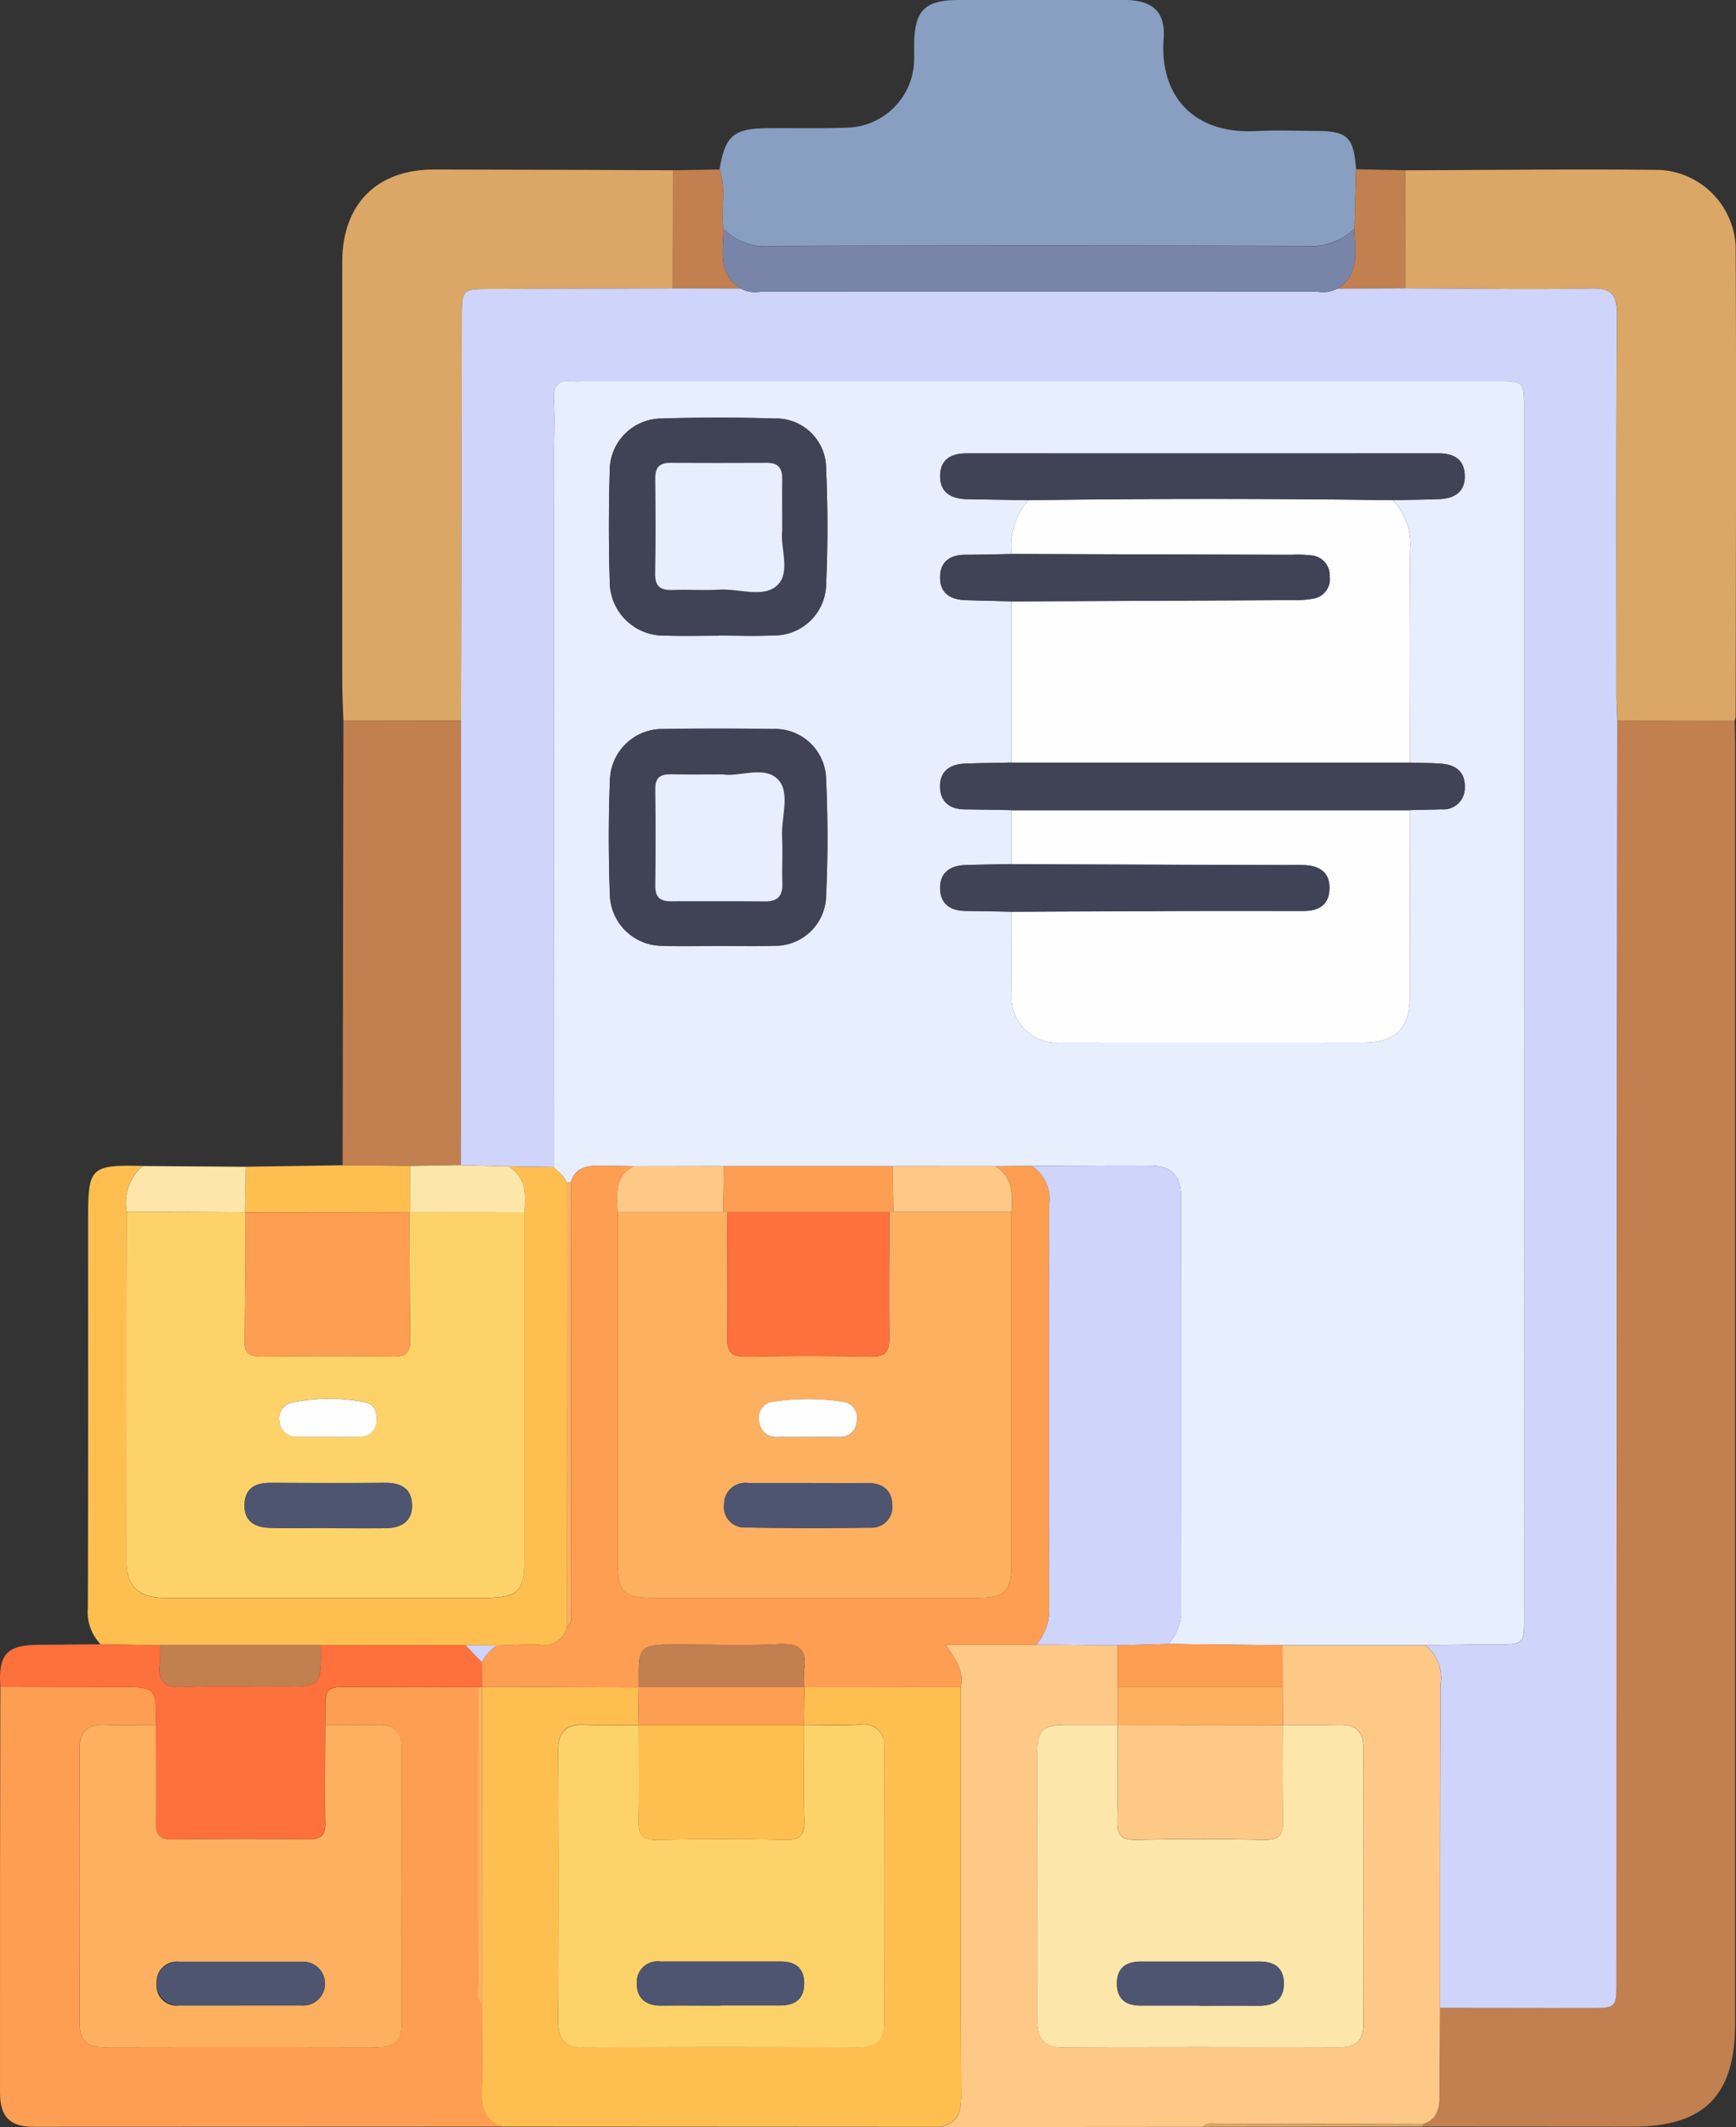 <svg id="Grupo_257399" data-name="Grupo 257399" xmlns="http://www.w3.org/2000/svg" xmlns:xlink="http://www.w3.org/1999/xlink" width="97.176" height="119.026" viewBox="0 0 97.176 119.026">
  <rect x="0" y="0" width="97.176" height="119.026" fill="#333333" stroke="none"/>
  <defs>
    <clipPath id="clip-path">
      <rect id="Rectángulo_323530" data-name="Rectángulo 323530" width="97.176" height="119.026" fill="none"/>
    </clipPath>
  </defs>
  <g id="Grupo_257398" data-name="Grupo 257398" clip-path="url(#clip-path)">
    <path id="Trazado_275247" data-name="Trazado 275247" d="M97.1,40.338c.009.434.026.869.026,1.3q0,35.793,0,71.588c0,4.045-1.728,5.779-5.757,5.779q-5.863,0-11.727-.008c0-.047.009-.094.014-.142.786-.245.928-.868.931-1.576q.012-2.469.027-4.936,4.146.007,8.294.014c1.571,0,1.572,0,1.573-1.522q.008-22.221.017-44.442.007-13.035.033-26.071l6.568.013" fill="#c27f50"/>
    <path id="Trazado_275248" data-name="Trazado 275248" d="M80.611,112.346q-.014,2.467-.027,4.936c0,.708-.145,1.331-.931,1.576l-11.673-.029a.79.79,0,0,0-.655.186l-14.735.011c.978-.183,1.221-.759,1.215-1.742-.047-7.627-.027-15.254-.028-22.881.217-.918-.333-1.6-.84-2.379h5.081l4.547.045q0,1.161,0,2.324,0,1.063,0,2.128c-.948,0-1.9,0-2.843,0-1.38.006-1.652.263-1.66,1.66-.014,2.409,0,4.818,0,7.227q0,3.791,0,7.582c0,.935.245,1.582,1.406,1.575,5.173-.032,10.345-.02,15.518-.008.871,0,1.334-.335,1.333-1.248q-.01-7.759,0-15.52c0-.9-.422-1.291-1.307-1.273-1.066.021-2.132.009-3.2.011L71.8,94.4q0-1.167-.008-2.335h7.994a2.312,2.312,0,0,1,.848,2.186c-.027,6.033-.02,12.065-.023,18.1" fill="#fec987"/>
    <path id="Trazado_275249" data-name="Trazado 275249" d="M40.279,9.483c.312-1.9.785-2.3,2.735-2.311,1.5-.009,3,.025,4.5-.032A3.853,3.853,0,0,0,51.17,3.374c.008-.276,0-.552,0-.828C51.178.584,51.748,0,53.69,0c3.078,0,6.156-.007,9.234,0,1.589,0,2.337.652,2.214,2.2-.225,2.84,1.374,5.342,5.227,5.135,1.1-.059,2.209-.013,3.314-.008,1.75.007,2.094.339,2.229,2.132q-.045,1.667-.087,3.333a3.527,3.527,0,0,1-2.781.97q-14.894-.049-29.789,0A3.3,3.3,0,0,1,40.5,12.8c-.189-1.1.192-2.237-.224-3.321" fill="#889fc1"/>
    <path id="Trazado_275250" data-name="Trazado 275250" d="M28.147,119q-13.138.009-26.276.01c-1.316,0-1.869-.565-1.87-1.9Q-.007,105.745.02,94.381q3.3.009,6.6.017c2.115,0,2.115,0,2.108,2.126-.948,0-1.9.031-2.842-.005-.989-.038-1.445.354-1.441,1.383q.032,7.636,0,15.275c0,.932.353,1.383,1.322,1.381q7.7-.022,15.393,0c.877,0,1.321-.35,1.32-1.259q-.012-7.755,0-15.512c0-.906-.436-1.281-1.315-1.263-.987.021-1.974,0-2.96,0,0-.2,0-.391,0-.587,0-1.538,0-1.541,1.506-1.539q3.523,0,7.046.017,0,8.331,0,16.66c0,.378-.127.8.23,1.109,0,1.618.034,3.236-.008,4.853-.025.939.2,1.656,1.176,1.959" fill="#fe9e52"/>
    <path id="Trazado_275251" data-name="Trazado 275251" d="M28.147,119c-.976-.3-1.2-1.02-1.176-1.959.042-1.617.009-3.235.008-4.853L26.988,94.4l-.005-.013,8.737.035.033,2.1c-.987,0-1.977.037-2.961-.015-1.108-.059-1.564.377-1.556,1.515q.051,7.522,0,15.044c-.006,1.054.384,1.5,1.461,1.49q7.7-.041,15.4,0c.985.006,1.4-.462,1.4-1.336q.027-7.7,0-15.4a1.177,1.177,0,0,0-1.415-1.319c-1.023.056-2.052.012-3.078.013l.027-2.11,8.746-.013c0,7.627-.018,15.254.028,22.881.006.983-.236,1.559-1.215,1.742L28.147,119" fill="#febf50"/>
    <path id="Trazado_275252" data-name="Trazado 275252" d="M97.1,40.338l-6.568-.013c-.016-.472-.045-.944-.045-1.416,0-7.093-.022-14.186.025-21.279.007-1.107-.256-1.507-1.434-1.485-3.465.065-6.933,0-10.4-.009q0-3.3-.007-6.607c4.737-.014,9.475-.074,14.212-.021a4.491,4.491,0,0,1,4.273,4.3c.046,8.767.012,17.534,0,26.3a.916.916,0,0,1-.06.228" fill="#dba766"/>
    <path id="Trazado_275253" data-name="Trazado 275253" d="M19.223,40.332c-.022-.708-.064-1.417-.064-2.125q-.008-11.783,0-23.565c0-3.213,1.938-5.162,5.131-5.156q6.688.01,13.377.041l-.009,6.611q-5.08.016-10.162.034c-1.641,0-1.639,0-1.642,1.695q-.021,11.227-.045,22.454l-6.584.011" fill="#dba766"/>
    <path id="Trazado_275254" data-name="Trazado 275254" d="M5.633,92.009a2.6,2.6,0,0,1-.715-2.036c.024-7.272.014-14.544.014-21.816,0-2.838.148-2.98,3.049-2.913A2.749,2.749,0,0,0,7.086,67.8q-.012,9.779-.016,19.558c0,1.41.7,2.057,2.122,2.057q9.009,0,18.016,0c1.763,0,2.144-.376,2.144-2.145q0-9.72,0-19.44c.1-1,.092-1.954-.9-2.568l2.532.041c.262.28.617.484.734.885q0,12.446.01,24.892a1.3,1.3,0,0,1-1.5.954c-.81-.022-1.623.029-2.434.049l-1.74-.023-8.094.007-8.991,0-3.336-.058" fill="#febf50"/>
    <path id="Trazado_275255" data-name="Trazado 275255" d="M19.223,40.332l6.584-.011q-.007,12.437-.015,24.874l-2.837.047-3.775-.036q.021-12.437.043-24.874" fill="#c27f50"/>
    <path id="Trazado_275256" data-name="Trazado 275256" d="M5.633,92.009l3.335.057a7.391,7.391,0,0,1-.014.942c-.141,1.035.186,1.469,1.33,1.4,1.8-.1,3.613-.027,5.42-.027,2.284,0,2.284,0,2.256-2.32l8.094-.007.921.96q0,.686.008,1.372l0,.012a.707.707,0,0,0-.234.013q-3.524-.009-7.046-.017c-1.505,0-1.505,0-1.506,1.539,0,.2,0,.392,0,.587,0,1.817-.031,3.634,0,5.451.015.721-.229.965-.953.956q-3.791-.051-7.583,0c-.725.01-.966-.236-.952-.957.037-1.816.008-3.633.005-5.45C8.734,94.4,8.734,94.4,6.619,94.4q-3.3,0-6.6-.017C-.1,92.555.379,92.047,2.2,92.038c1.143-.005,2.286-.019,3.429-.029" fill="#fe703c"/>
    <path id="Trazado_275257" data-name="Trazado 275257" d="M19.18,65.206l3.775.036q.009,1.29.017,2.58l-.048.009-9.173.009-.039-.009q.023-1.272.046-2.544l5.422-.081" fill="#febf50"/>
    <path id="Trazado_275258" data-name="Trazado 275258" d="M78.667,9.529q0,3.3.008,6.607l-3.809.013c1.317-.83.957-2.139.955-3.347q.042-1.665.087-3.332l2.759.059" fill="#c27f50"/>
    <path id="Trazado_275259" data-name="Trazado 275259" d="M37.657,16.138l.009-6.611,2.613-.044c.416,1.084.035,2.221.223,3.321.015,1.2-.376,2.52.96,3.341l-3.805-.007" fill="#c27f50"/>
    <path id="Trazado_275260" data-name="Trazado 275260" d="M13.758,65.288q-.023,1.272-.046,2.544L7.086,67.8a2.748,2.748,0,0,1,.9-2.553l5.776.044" fill="#fde6a9"/>
    <path id="Trazado_275261" data-name="Trazado 275261" d="M67.325,119.015a.787.787,0,0,1,.655-.187l11.673.03c0,.047-.01.1-.014.142l-12.314.015" fill="#dba766"/>
    <path id="Trazado_275262" data-name="Trazado 275262" d="M37.657,16.138l3.805.007a1.685,1.685,0,0,0,1.143.172q15.558.008,31.117,0a1.718,1.718,0,0,0,1.144-.168l3.809-.013c3.467.012,6.934.074,10.4.009,1.177-.022,1.44.378,1.433,1.485-.046,7.092-.026,14.186-.025,21.279,0,.472.03.943.045,1.415Q90.511,53.36,90.5,66.4q-.014,22.221-.017,44.442c0,1.522,0,1.524-1.572,1.522q-4.147,0-8.295-.014c0-6.033,0-12.066.023-18.1a2.317,2.317,0,0,0-.847-2.187c1.3-.013,2.607-.032,3.911-.037,1.621-.007,1.622,0,1.622-1.571q0-33.789,0-67.576c0-1.533,0-1.534-1.539-1.534H32.57a3.745,3.745,0,0,1-.474,0c-.8-.1-1.152.186-1.1,1.046.065,1.024.016,2.054.015,3.082Q31,45.385,30.986,65.3l-2.532-.041-2.661-.065.015-24.874.045-22.454c0-1.694,0-1.691,1.642-1.695q5.08-.015,10.162-.034" fill="#cfd4fb"/>
    <path id="Trazado_275263" data-name="Trazado 275263" d="M30.986,65.3q.014-19.917.026-39.833c0-1.028.05-2.058-.014-3.082-.055-.86.3-1.148,1.1-1.046a3.746,3.746,0,0,0,.474,0H83.78c1.539,0,1.54,0,1.54,1.533V90.453c0,1.568,0,1.564-1.623,1.571-1.3,0-2.607.024-3.911.037H71.792l-6.39-.071a2.832,2.832,0,0,0,.717-1.7c-.015-7.769,0-15.538-.016-23.307,0-1.213-.529-1.745-1.726-1.755-2.208-.018-4.416.009-6.624.017l-2.044.012-5.743-.005H40.517l-5.039.009c-.658-.011-1.317-.032-1.975-.032-.7,0-1.319.14-1.547.929l-.237.028c-.116-.4-.471-.6-.733-.885M56.628,48.357c-.86.017-1.72.026-2.579.053s-1.459.425-1.425,1.345c.032.849.6,1.214,1.425,1.222.86.008,1.719.028,2.579.043,0,1.541-.028,3.082.005,4.622a2.526,2.526,0,0,0,2.724,2.7q8.473,0,16.947,0c1.813,0,2.61-.787,2.612-2.579q.006-5.214,0-10.43c.588-.014,1.177-.021,1.765-.044a1.194,1.194,0,0,0,1.313-1.211c.036-.872-.5-1.278-1.313-1.34-.586-.044-1.175-.042-1.763-.061,0-3.97-.033-7.941.024-11.911a3.588,3.588,0,0,0-.973-2.777c.868-.019,1.735-.026,2.6-.06s1.468-.415,1.421-1.366c-.044-.882-.634-1.192-1.456-1.192q-13.21,0-26.421,0c-.887,0-1.494.359-1.489,1.288s.666,1.261,1.521,1.275q1.716.027,3.43.059A3.83,3.83,0,0,0,56.63,31c-.86.015-1.719.044-2.578.043-.828,0-1.394.347-1.429,1.2-.037.93.559,1.311,1.425,1.338s1.716.046,2.574.068q0,4.512,0,9.022c-.86.018-1.719.027-2.578.056s-1.461.422-1.424,1.346c.034.848.6,1.213,1.424,1.218.86.005,1.72.026,2.579.04v3.023M40.221,35.567v0c1.025,0,2.053.038,3.076-.009a2.907,2.907,0,0,0,2.944-2.815c.1-2.164.1-4.339,0-6.5a2.8,2.8,0,0,0-2.908-2.82q-3.132-.1-6.269,0a2.916,2.916,0,0,0-2.934,2.957q-.094,3.074,0,6.153a3.028,3.028,0,0,0,3.129,3.035c.986.031,1.973.006,2.959.006m-.006,17.358c1.026,0,2.052.031,3.076-.007a2.848,2.848,0,0,0,2.952-2.783c.1-2.164.1-4.339,0-6.5a2.864,2.864,0,0,0-3.02-2.843q-3.018-.048-6.036,0a2.936,2.936,0,0,0-3.043,2.848c-.087,2.126-.081,4.261-.006,6.388a2.945,2.945,0,0,0,3,2.894c1.024.038,2.05.007,3.076.006" fill="#e7eefe"/>
    <path id="Trazado_275264" data-name="Trazado 275264" d="M71.807,96.529c1.066,0,2.132.011,3.2-.01.885-.018,1.308.373,1.307,1.273q-.012,7.759,0,15.519c0,.914-.461,1.25-1.333,1.248-5.172-.012-10.345-.024-15.518.009-1.161.007-1.4-.64-1.406-1.576q-.006-3.791,0-7.582c0-2.409-.009-4.818,0-7.226.008-1.4.281-1.655,1.66-1.661.948,0,1.9,0,2.843,0h0c0,1.771.024,3.544-.021,5.314-.02.776.158,1.133,1.034,1.114q3.6-.079,7.2,0c.865.019,1.068-.313,1.047-1.1-.046-1.77-.016-3.543-.017-5.314h0m-4.655,15.7c1.106,0,2.212-.009,3.317,0,.842.009,1.389-.325,1.4-1.224s-.525-1.251-1.372-1.249c-2.212,0-4.423,0-6.635,0-.852,0-1.358.386-1.337,1.281.02.836.521,1.183,1.313,1.184q1.659,0,3.317,0" fill="#fde6a9"/>
    <path id="Trazado_275265" data-name="Trazado 275265" d="M55.71,65.257l2.044-.011a2.173,2.173,0,0,1,.976,2.12q-.031,11.3,0,22.606a2.98,2.98,0,0,1-.713,2.052H52.938c.507.775,1.056,1.461.84,2.378l-8.747.014L45,94.387a6.556,6.556,0,0,1,.012-.941c.172-1.118-.248-1.507-1.4-1.447-1.839.1-3.687.025-5.531.025-2.363,0-2.363,0-2.321,2.366l-.038.034-8.737-.034q0-.686-.008-1.372a2.542,2.542,0,0,1,.819-.937c.812-.019,1.624-.071,2.434-.049a1.3,1.3,0,0,0,1.5-.953c.361-.311.229-.733.229-1.112q.008-11.9,0-23.809c.228-.788.85-.93,1.547-.929.658,0,1.317.021,1.975.033-1.109.569-.942,1.59-.908,2.565q0,9.771,0,19.543c0,1.729.32,2.041,2.087,2.042q9,0,18,0c1.6,0,1.964-.36,1.965-1.926q0-9.831,0-19.662c.069-.988.092-1.959-.912-2.566" fill="#fe9e52"/>
    <path id="Trazado_275266" data-name="Trazado 275266" d="M58.018,92.024a2.981,2.981,0,0,0,.714-2.052q-.037-11.3,0-22.605a2.175,2.175,0,0,0-.976-2.121c2.208-.008,4.416-.036,6.624-.017,1.2.01,1.724.542,1.726,1.755.012,7.769,0,15.538.016,23.307a2.832,2.832,0,0,1-.717,1.7l-2.837.079-4.547-.045" fill="#cfd4fb"/>
    <path id="Trazado_275267" data-name="Trazado 275267" d="M62.565,92.068l2.837-.079,6.39.071L71.8,94.4l-9.241,0q0-1.163,0-2.325" fill="#fe9e52"/>
    <path id="Trazado_275268" data-name="Trazado 275268" d="M62.561,94.393l9.239,0,.006,2.133h0l-9.247-.009h0q0-1.063,0-2.127" fill="#fdb05f"/>
    <path id="Trazado_275269" data-name="Trazado 275269" d="M74.866,16.149a1.718,1.718,0,0,1-1.144.168q-15.558.008-31.117,0a1.691,1.691,0,0,1-1.143-.172c-1.336-.822-.944-2.14-.959-3.341a3.294,3.294,0,0,0,2.748.968q14.9-.049,29.789,0a3.528,3.528,0,0,0,2.781-.971c0,1.207.362,2.516-.955,3.347" fill="#7984a9"/>
    <path id="Trazado_275270" data-name="Trazado 275270" d="M8.727,96.523c0,1.817.031,3.634-.006,5.45-.014.721.228.967.953.958q3.791-.051,7.582,0c.724.009.968-.235.953-.956-.036-1.816-.007-3.634,0-5.451.986,0,1.973.018,2.96,0,.879-.018,1.316.357,1.315,1.263q-.013,7.757,0,15.513c0,.908-.443,1.261-1.32,1.259q-7.7-.018-15.392,0c-.97,0-1.326-.449-1.323-1.381q.025-7.637,0-15.275c0-1.028.452-1.421,1.441-1.383.946.036,1.894.006,2.842.005m4.73,15.7c1.144,0,2.287,0,3.431,0a1.227,1.227,0,1,0,.033-2.451c-2.288,0-4.575,0-6.862,0a1.14,1.14,0,0,0-1.3,1.212,1.128,1.128,0,0,0,1.262,1.24c1.144,0,2.287,0,3.431,0" fill="#fdb05f"/>
    <path id="Trazado_275271" data-name="Trazado 275271" d="M26.753,94.416a.741.741,0,0,1,.235-.014l-.009,17.783c-.357-.31-.23-.731-.23-1.109q-.006-8.329,0-16.66" fill="#fdb05f"/>
    <path id="Trazado_275272" data-name="Trazado 275272" d="M45,96.525c1.026,0,2.055.044,3.079-.012A1.176,1.176,0,0,1,49.5,97.832q.027,7.7,0,15.4c0,.874-.414,1.342-1.4,1.336q-7.7-.048-15.4,0c-1.077.006-1.467-.436-1.461-1.491q.041-7.521,0-15.043c-.007-1.138.449-1.574,1.556-1.516.985.052,1.974.014,2.961.016,0,1.771.031,3.542-.013,5.311-.02.788.177,1.125,1.044,1.106q3.6-.076,7.2,0c.874.02,1.056-.333,1.037-1.111C44.976,100.066,45.005,98.295,45,96.525Zm-4.667,15.7c1.106,0,2.212,0,3.318,0,.845,0,1.371-.355,1.363-1.256-.008-.834-.5-1.2-1.293-1.205-2.251,0-4.5,0-6.753,0a1.16,1.16,0,0,0-1.323,1.2c-.015.843.5,1.277,1.37,1.269,1.106-.012,2.212,0,3.318,0" fill="#fdd369"/>
    <path id="Trazado_275273" data-name="Trazado 275273" d="M35.752,96.53q-.016-1.053-.032-2.106l.037-.034,9.243,0,.031.029q-.013,1.055-.028,2.109h0Z" fill="#fe9e52"/>
    <path id="Trazado_275274" data-name="Trazado 275274" d="M7.086,67.8l6.626.034.039.01c-.016,2.4-.015,4.8-.058,7.2-.013.694.282.87.918.864,2.482-.023,4.964-.032,7.445,0,.765.011.921-.321.911-.994-.036-2.363-.031-4.726-.042-7.09l.047-.008,6.382.006q0,9.72,0,19.44c0,1.768-.382,2.144-2.144,2.145q-9.009,0-18.016,0c-1.426,0-2.122-.647-2.123-2.058q-.009-9.779.016-19.558M18.375,85.5v.015c1.062,0,2.125.009,3.187,0,.851-.009,1.513-.345,1.5-1.283-.009-.921-.62-1.265-1.507-1.257-2.125.018-4.25.012-6.375,0-.8,0-1.422.221-1.491,1.131-.072.963.516,1.358,1.376,1.385,1.1.035,2.2.009,3.305.009m-.068-5.1v-.009c.63,0,1.262.029,1.89-.009a.853.853,0,0,0,.877-.8c.059-.523-.08-1.011-.632-1.116a10.3,10.3,0,0,0-4.095.016.89.89,0,0,0-.691,1.088.932.932,0,0,0,1,.825c.552.008,1.1,0,1.655,0" fill="#fdd369"/>
    <path id="Trazado_275275" data-name="Trazado 275275" d="M17.96,92.066c.027,2.32.027,2.32-2.256,2.32-1.807,0-3.619-.075-5.42.027-1.144.064-1.471-.369-1.33-1.4a7.58,7.58,0,0,0,.014-.942H17.96" fill="#c27f50"/>
    <path id="Trazado_275276" data-name="Trazado 275276" d="M29.354,67.829l-6.382-.006c-.006-.86-.01-1.72-.017-2.58l2.837-.047,2.663.065c.989.614,1,1.573.9,2.568" fill="#fde6a9"/>
    <path id="Trazado_275277" data-name="Trazado 275277" d="M31.956,66.158q0,11.9,0,23.809c0,.379.131.8-.23,1.112q0-12.447-.01-24.893l.237-.028" fill="#fdb05f"/>
    <path id="Trazado_275278" data-name="Trazado 275278" d="M27.794,92.081a2.533,2.533,0,0,0-.819.937l-.921-.96,1.74.023" fill="#cfd4fb"/>
    <path id="Trazado_275279" data-name="Trazado 275279" d="M22.924,67.831c.011,2.363.006,4.727.042,7.089.011.673-.145,1.006-.911.994-2.481-.037-4.963-.027-7.445,0-.636.006-.93-.171-.918-.864.043-2.4.042-4.8.058-7.206l9.174-.009" fill="#fe9e52"/>
    <path id="Trazado_275280" data-name="Trazado 275280" d="M56.627,42.674q0-4.51,0-9.021,7.821-.034,15.642-.072a6.051,6.051,0,0,0,1.293-.092,1.1,1.1,0,0,0,.87-1.238,1.112,1.112,0,0,0-.97-1.164,6.836,6.836,0,0,0-1.182-.04Q64.453,31.022,56.63,31a3.831,3.831,0,0,1,.946-3.01q10.2-.15,20.392,0a3.591,3.591,0,0,1,.972,2.777c-.056,3.97-.023,7.941-.023,11.912l-22.29,0" fill="#fefefe"/>
    <path id="Trazado_275281" data-name="Trazado 275281" d="M78.915,45.333q0,5.216,0,10.43c0,1.791-.8,2.578-2.612,2.579q-8.474.006-16.947,0a2.526,2.526,0,0,1-2.724-2.7c-.033-1.54-.006-3.081,0-4.622Q61.666,51,66.7,50.977c2.095-.006,4.189,0,6.284,0,.818,0,1.4-.328,1.434-1.217.035-.958-.57-1.315-1.435-1.348-.356-.014-.712,0-1.067,0l-15.29-.048q0-1.512,0-3.023l22.286,0" fill="#fefefe"/>
    <path id="Trazado_275282" data-name="Trazado 275282" d="M40.221,35.567c-.986,0-1.973.025-2.958-.006a3.029,3.029,0,0,1-3.13-3.035q-.092-3.075,0-6.153a2.915,2.915,0,0,1,2.933-2.957c2.088-.07,4.182-.067,6.27,0a2.8,2.8,0,0,1,2.907,2.82c.093,2.164.094,4.339,0,6.5A2.905,2.905,0,0,1,43.3,35.554c-1.024.047-2.051.009-3.077.009v0M43.782,29.7c0-1.1-.008-2.007,0-2.914.007-.575-.221-.888-.831-.886q-2.719.01-5.439,0c-.6,0-.843.263-.837.861.017,1.774.03,3.548-.007,5.322-.016.75.313.959.995.932.866-.034,1.737.033,2.6-.019,1.12-.067,2.526.5,3.283-.285.708-.737.116-2.115.232-3.01" fill="#404256"/>
    <path id="Trazado_275283" data-name="Trazado 275283" d="M40.216,52.926c-1.026,0-2.053.031-3.077-.007a2.942,2.942,0,0,1-3-2.893c-.076-2.127-.081-4.262.006-6.389a2.935,2.935,0,0,1,3.043-2.847q3.016-.05,6.035,0a2.864,2.864,0,0,1,3.021,2.843c.1,2.164.1,4.339,0,6.5a2.848,2.848,0,0,1-2.952,2.783c-1.024.038-2.051.007-3.076.007m.236-9.593c-1.1,0-2.005.013-2.911-.005-.575-.011-.872.183-.865.815q.033,2.716,0,5.435c-.007.615.272.854.846.854,1.772,0,3.545-.009,5.317.007.717.006.976-.331.952-1.02-.03-.865.028-1.734-.016-2.6-.055-1.09.479-2.459-.227-3.2-.765-.8-2.173-.127-3.1-.286" fill="#404256"/>
    <path id="Trazado_275284" data-name="Trazado 275284" d="M77.968,27.989q-10.2-.138-20.392,0-1.715-.03-3.43-.059c-.856-.014-1.516-.333-1.522-1.275s.6-1.289,1.49-1.288q13.211.007,26.42,0c.823,0,1.412.31,1.456,1.192.048.95-.555,1.33-1.421,1.365s-1.734.042-2.6.061" fill="#404256"/>
    <path id="Trazado_275285" data-name="Trazado 275285" d="M78.915,45.333l-22.286,0c-.859-.014-1.719-.035-2.579-.04-.826,0-1.391-.371-1.424-1.219-.037-.923.561-1.316,1.424-1.345s1.718-.039,2.577-.057l22.29,0c.588.019,1.177.017,1.763.061.816.061,1.349.468,1.313,1.34a1.2,1.2,0,0,1-1.313,1.211c-.588.023-1.177.03-1.765.044" fill="#404256"/>
    <path id="Trazado_275286" data-name="Trazado 275286" d="M56.63,31q7.823.023,15.646.046a6.737,6.737,0,0,1,1.182.041,1.11,1.11,0,0,1,.97,1.163,1.1,1.1,0,0,1-.87,1.238,6.051,6.051,0,0,1-1.293.092q-7.821.042-15.642.072c-.858-.023-1.717-.041-2.575-.068s-1.462-.409-1.424-1.338c.034-.856.6-1.2,1.428-1.2.859,0,1.719-.027,2.578-.043" fill="#404256"/>
    <path id="Trazado_275287" data-name="Trazado 275287" d="M56.628,48.357l15.289.049c.356,0,.712-.01,1.067,0,.866.033,1.471.389,1.436,1.347-.032.889-.616,1.217-1.435,1.218-2.094,0-4.189,0-6.283,0q-5.037.015-10.074.043c-.859-.015-1.719-.035-2.579-.044-.823-.007-1.392-.373-1.424-1.221-.035-.92.558-1.318,1.424-1.346s1.719-.035,2.579-.053" fill="#404256"/>
    <path id="Trazado_275288" data-name="Trazado 275288" d="M40.518,65.253h9.449q.02,1.286.04,2.571a1.86,1.86,0,0,1-.224,0H40.7a1.877,1.877,0,0,1-.225,0q.021-1.285.041-2.571" fill="#fe9e52"/>
    <path id="Trazado_275289" data-name="Trazado 275289" d="M50.007,67.824q-.021-1.285-.041-2.571l5.743,0c1,.607.981,1.578.913,2.566H50.007" fill="#fec987"/>
    <path id="Trazado_275290" data-name="Trazado 275290" d="M40.518,65.253q-.021,1.286-.041,2.571l-5.906,0c-.035-.974-.2-2,.908-2.565l5.039-.009" fill="#fec987"/>
    <path id="Trazado_275291" data-name="Trazado 275291" d="M62.56,96.521l9.246.009c0,1.772-.03,3.544.018,5.314.019.791-.184,1.123-1.048,1.1q-3.6-.078-7.2,0c-.877.019-1.054-.338-1.036-1.114.045-1.77.019-3.542.022-5.314" fill="#fec987"/>
    <path id="Trazado_275292" data-name="Trazado 275292" d="M67.152,112.227H63.835c-.792,0-1.293-.348-1.313-1.184-.021-.9.485-1.281,1.337-1.281,2.212,0,4.423,0,6.635,0,.847,0,1.379.353,1.372,1.248s-.555,1.234-1.4,1.225c-1.105-.012-2.211,0-3.317,0" fill="#4d5571"/>
    <path id="Trazado_275293" data-name="Trazado 275293" d="M34.571,67.827l5.906,0a2.111,2.111,0,0,0,.225,0c.007,2.327.039,4.655.005,6.981-.012.787.178,1.128,1.045,1.109q3.489-.078,6.98,0c.868.019,1.057-.322,1.046-1.109-.034-2.326,0-4.654.005-6.981a2.092,2.092,0,0,0,.224,0h6.615q0,9.831,0,19.662c0,1.566-.368,1.926-1.964,1.926q-9,0-18,0c-1.767,0-2.087-.313-2.087-2.042q0-9.771,0-19.543M45.324,82.986H41.9a1.186,1.186,0,0,0-1.36,1.164,1.145,1.145,0,0,0,1.2,1.322q3.484.063,6.97.011A1.162,1.162,0,0,0,49.948,84.2c-.031-.866-.6-1.22-1.432-1.213-1.064.008-2.128,0-3.192,0M45.2,80.407c.589,0,1.178,0,1.767,0a.9.9,0,0,0,.983-.821.914.914,0,0,0-.761-1.142,13.377,13.377,0,0,0-3.864-.011.9.9,0,0,0-.831,1.089.955.955,0,0,0,1.057.889c.55-.013,1.1,0,1.649-.005" fill="#fdb05f"/>
    <path id="Trazado_275294" data-name="Trazado 275294" d="M45,94.387l-9.243,0c-.042-2.366-.042-2.366,2.321-2.366,1.844,0,3.692.07,5.532-.025,1.154-.06,1.574.329,1.4,1.447a6.413,6.413,0,0,0-.013.941" fill="#c27f50"/>
    <path id="Trazado_275295" data-name="Trazado 275295" d="M13.457,112.22H10.026a1.227,1.227,0,1,1,.033-2.452c2.287,0,4.574,0,6.862,0a1.227,1.227,0,1,1-.033,2.451c-1.144,0-2.287,0-3.431,0" fill="#4d5571"/>
    <path id="Trazado_275296" data-name="Trazado 275296" d="M35.752,96.53l9.252,0c0,1.77-.029,3.541.014,5.311.019.777-.163,1.13-1.036,1.111q-3.6-.078-7.2,0c-.866.019-1.064-.318-1.044-1.106.045-1.769.013-3.541.013-5.311" fill="#febf50"/>
    <path id="Trazado_275297" data-name="Trazado 275297" d="M40.337,112.226c-1.106,0-2.212-.008-3.318,0-.868.008-1.385-.425-1.37-1.269a1.16,1.16,0,0,1,1.323-1.2c2.251,0,4.5,0,6.753,0,.8,0,1.285.371,1.293,1.205.008.9-.518,1.259-1.363,1.256-1.106,0-2.212,0-3.318,0" fill="#4d5571"/>
    <path id="Trazado_275298" data-name="Trazado 275298" d="M18.374,85.5c-1.1,0-2.2.026-3.3-.008-.861-.028-1.449-.422-1.376-1.386.068-.91.69-1.134,1.49-1.131,2.125.01,4.25.016,6.375,0,.887-.008,1.5.336,1.507,1.257.009.938-.654,1.274-1.5,1.283-1.062.011-2.125,0-3.187,0V85.5" fill="#4d5571"/>
    <path id="Trazado_275299" data-name="Trazado 275299" d="M18.307,80.4c-.552,0-1.1.006-1.655,0a.932.932,0,0,1-1-.825.89.89,0,0,1,.691-1.088,10.3,10.3,0,0,1,4.095-.016c.552.105.691.593.632,1.116a.853.853,0,0,1-.877.8c-.628.038-1.26.009-1.89.009V80.4" fill="#fefefe"/>
    <path id="Trazado_275300" data-name="Trazado 275300" d="M43.782,29.7c-.116.9.476,2.273-.232,3.01-.757.79-2.163.218-3.283.285-.864.052-1.735-.015-2.6.019-.682.027-1.011-.182-.995-.932.037-1.774.024-3.548.007-5.322-.006-.6.239-.864.837-.861q2.719.013,5.439,0c.61,0,.838.311.831.886-.011.907,0,1.814,0,2.914" fill="#e7eefe"/>
    <path id="Trazado_275301" data-name="Trazado 275301" d="M40.452,43.333c.922.159,2.33-.518,3.1.286.706.742.172,2.111.227,3.2.044.865-.014,1.734.016,2.6.024.689-.235,1.026-.952,1.02-1.772-.016-3.545-.008-5.317-.007-.574,0-.853-.239-.846-.854q.035-2.718,0-5.435c-.007-.632.29-.826.865-.815.906.018,1.812.005,2.911.005" fill="#e7eefe"/>
    <path id="Trazado_275302" data-name="Trazado 275302" d="M49.783,67.828c-.007,2.327-.039,4.654-.005,6.981.011.786-.178,1.128-1.045,1.108q-3.489-.078-6.98,0c-.868.02-1.057-.322-1.046-1.108.034-2.327,0-4.654-.005-6.981h9.081" fill="#fe703c"/>
    <path id="Trazado_275303" data-name="Trazado 275303" d="M45.324,82.985c1.064,0,2.128.006,3.192,0,.834-.006,1.4.348,1.432,1.214A1.162,1.162,0,0,1,48.7,85.482q-3.484.049-6.97-.01a1.145,1.145,0,0,1-1.2-1.322,1.186,1.186,0,0,1,1.36-1.164h3.428" fill="#4d5571"/>
    <path id="Trazado_275304" data-name="Trazado 275304" d="M45.2,80.408c-.55,0-1.1-.009-1.649,0a.955.955,0,0,1-1.057-.888.9.9,0,0,1,.831-1.09,13.377,13.377,0,0,1,3.864.011.914.914,0,0,1,.761,1.142.9.9,0,0,1-.983.821c-.589,0-1.178,0-1.767,0" fill="#fefefe"/>
  </g>
</svg>
